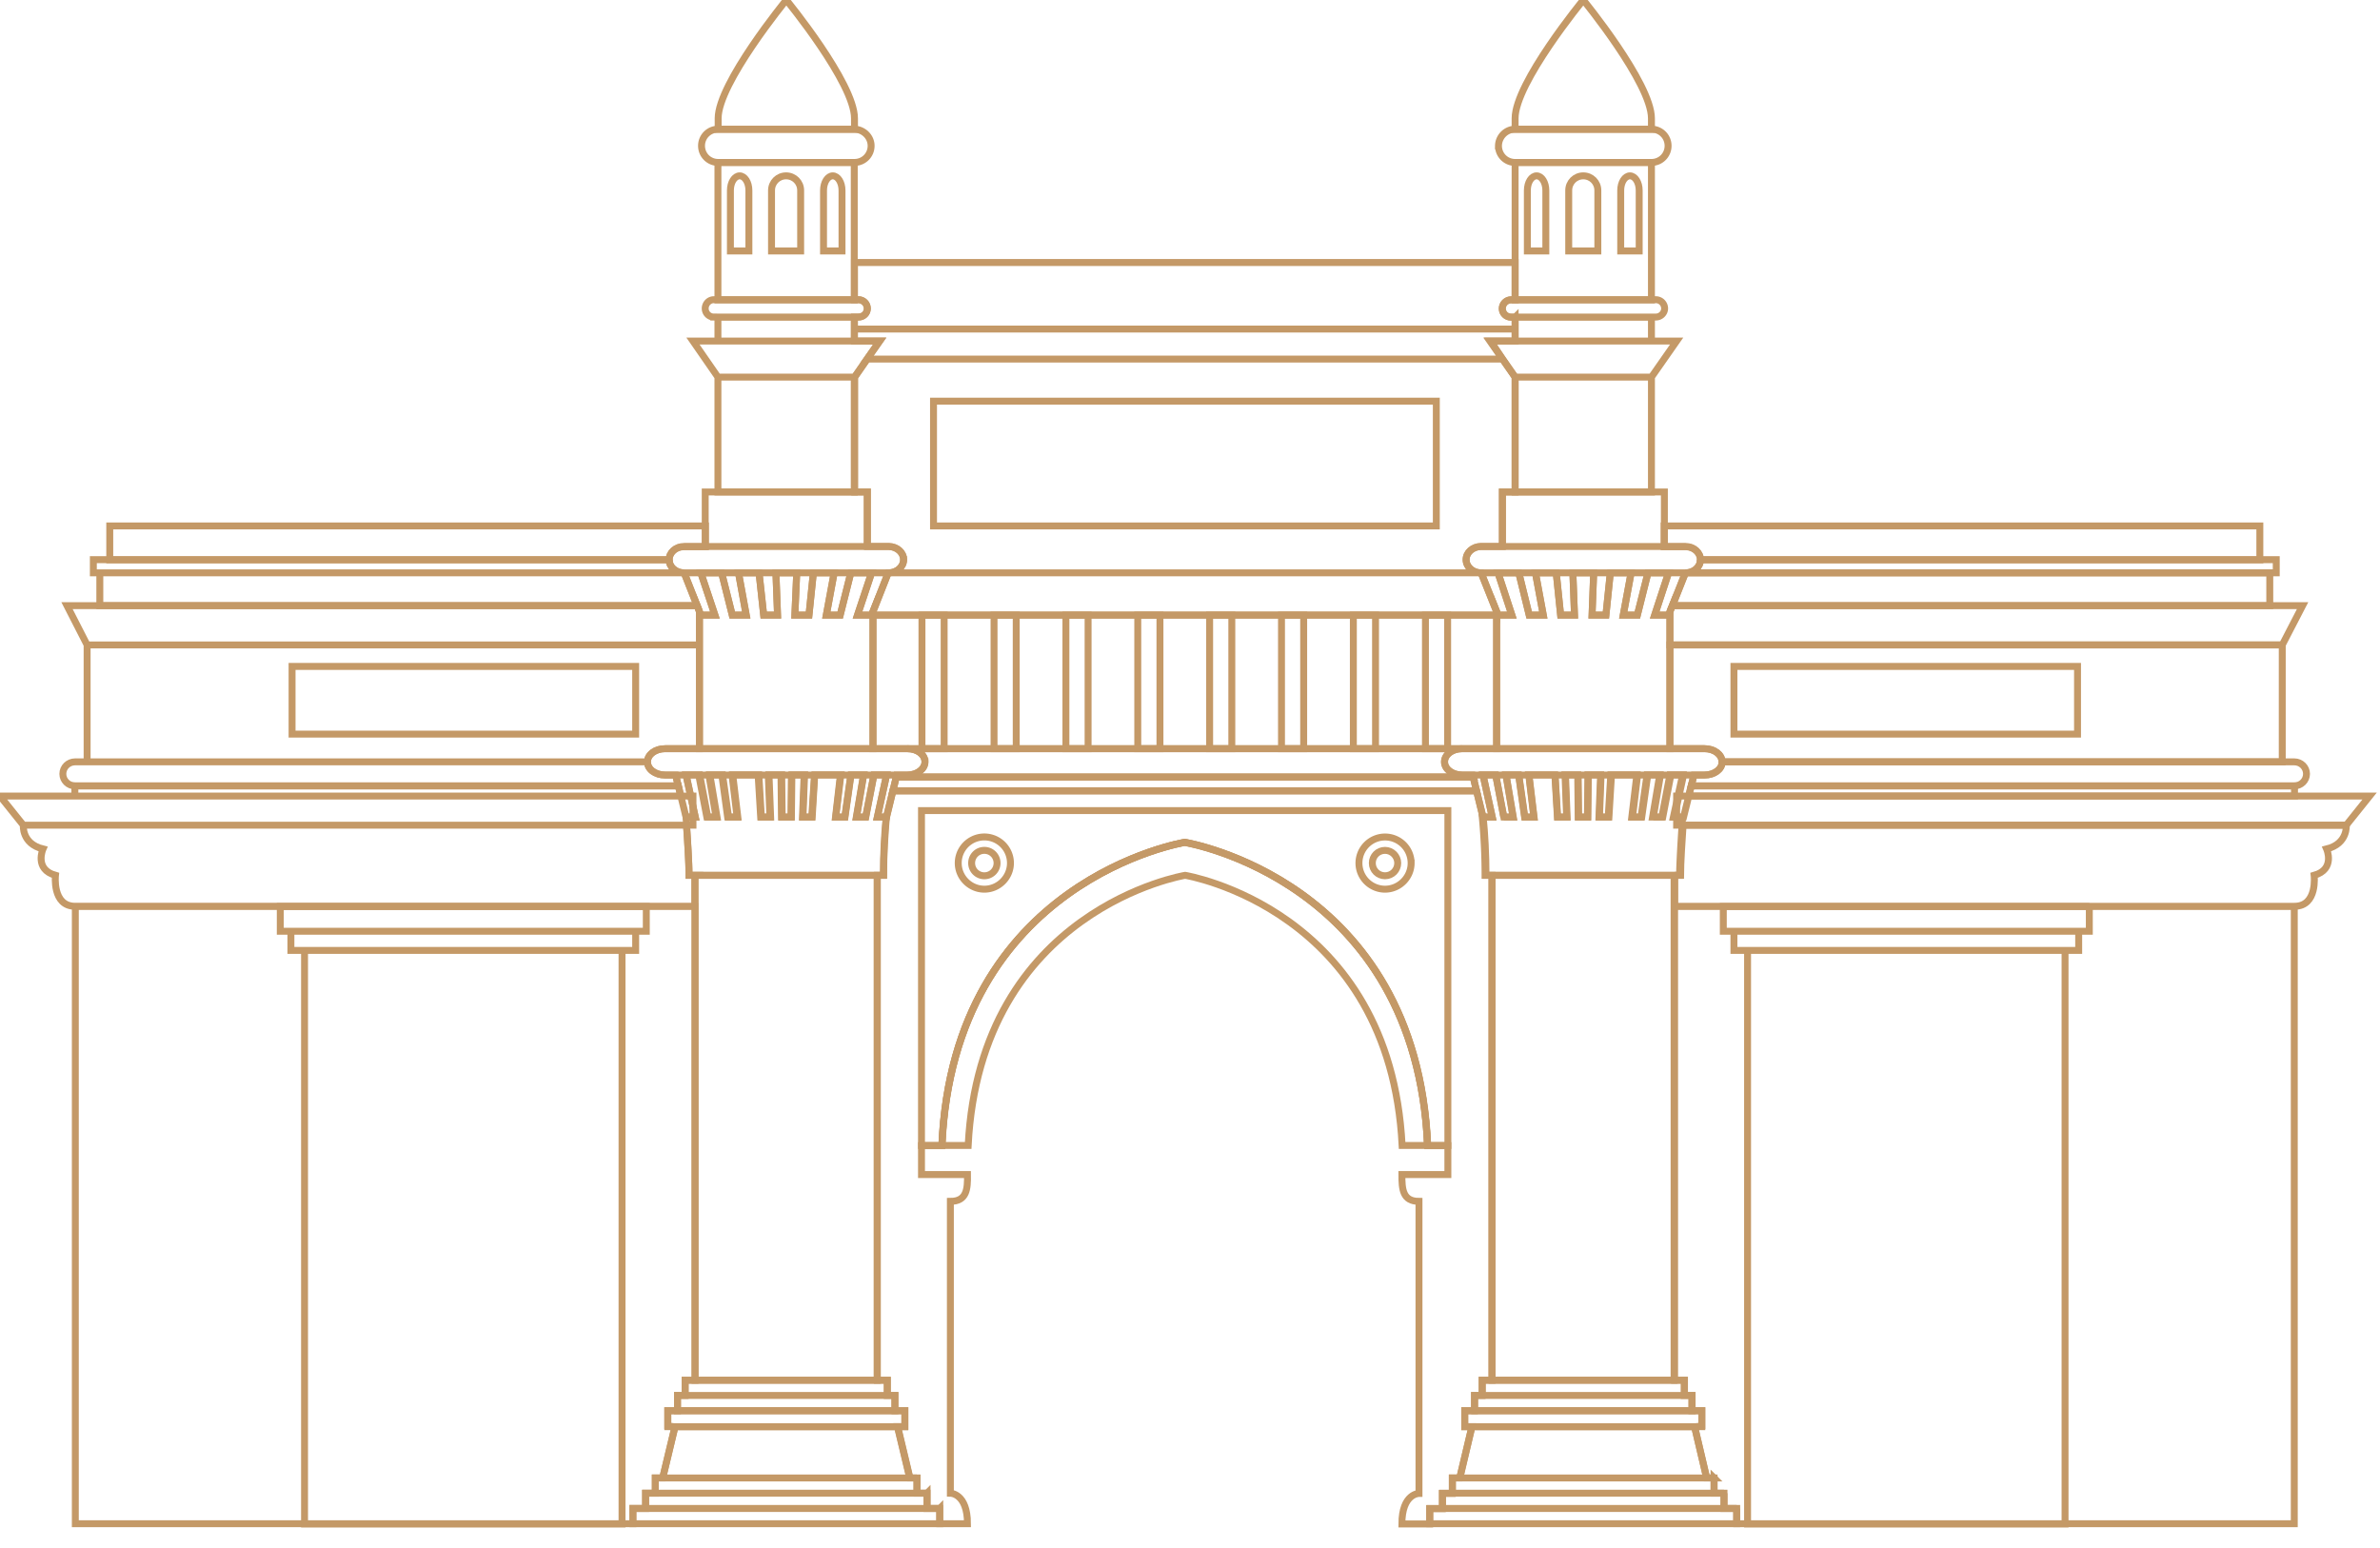 <svg width="103" height="67" fill="none" xmlns="http://www.w3.org/2000/svg"><path d="M73.77 32.4h-1.5v-4.49h26.5v5.06H74.52c0-.32-.33-.57-.75-.57zm-9 0v-5.78H37.78v5.78h26.99zm-35.16-7.61H4.32v1.42h25.85l-.56-1.42zm-.65-.57H4.04v.57H29.6c-.36 0-.64-.25-.64-.57z" stroke="#C49967" stroke-width=".3" stroke-miterlimit="10"/><path d="M30.27 26.47l-.1-.26H2.9l.87 1.7h26.5v-1.44zm-1.49 5.93h1.49v-4.49H3.77v5.06h24.25c0-.32.34-.57.76-.57zm.46 1.14h-.46c-.42 0-.76-.25-.76-.57H3.25c-.29 0-.53.23-.53.52 0 .29.24.52.53.52h26.1l-.11-.47z" stroke="#C49967" stroke-width=".3" stroke-miterlimit="10"/><path d="M29.36 34.01H3.24v.44h26.22l-.1-.44zm.72 3.87h-.26c0-.5-.07-1.61-.11-2.17H1.01s-.08.8.85 1.03c0 0-.39.88.54 1.14 0 0-.15 1.34.85 1.34h26.82v-1.34h.01zm42.39 0h.26c0-.5.07-1.61.11-2.17h28.7s.08.8-.85 1.03c0 0 .39.88-.54 1.14 0 0 .16 1.34-.85 1.34H72.48v-1.34h-.01zM36.97 7.03h-5.9v5.95h5.9V7.03zm34.5 0h-5.9v5.95h5.9V7.03zM29.6 23.66h.93v-.9H4.75v1.47h24.21c0-.32.28-.57.64-.57zm43.35 0h-.93v-.9H97.8v1.47H73.59c0-.32-.29-.57-.64-.57zM27.94 65.28v-.66h.42v-.66h.32l.53-2.21-.31-.04v-.66h.42v-.66h.33v-.66h.43v-20.5H3.26v26.71h24.13v-.66h.55zm46.67 0v-.66h-.43v-.66h-.32l-.52-2.21.31-.04v-.66h-.43v-.66h-.33v-.66h-.42v-20.5h26.82v26.71H75.16v-.66h-.55zM29.99 35.71H1.01L0 34.45h29.99v1.26z" stroke="#C49967" stroke-width=".3" stroke-miterlimit="10"/><path d="M27.97 39.23H12.13v1.07h15.84v-1.07zm-.46 1.07H12.59v.83h14.92v-.83zm-.59.83H13.18v24.82h13.74V41.13zm.59-12.29H12.64v2.93h14.87v-2.93zM38.4 59.73h-8.75v.66h8.75v-.66zm.33.66h-9.41v.66h9.41v-.66zm-.76-25.03l.4-1.83h-.55l-.35 1.83h-.4l.31-1.83h-.55l-.26 1.83h-.4l.22-1.83h-1.13l-.11 1.83h-.4l.07-1.83h-.55l-.02 1.83h-.4l-.02-1.83h-.55l.07 1.83h-.4l-.11-1.83h-1.13l.22 1.83h-.4l-.26-1.83h-.55l.31 1.83h-.4l-.35-1.83h-.59l.4 1.83h-.4s.13 1.83.13 2.52h8.42c0-.91.06-1.79.12-2.52h-.39zM37.7 6.31c0 .4-.32.72-.72.72h-5.9c-.4 0-.72-.32-.72-.72 0-.4.32-.72.72-.72h5.9c.39.01.72.33.72.72z" stroke="#C49967" stroke-width=".3" stroke-miterlimit="10"/><path d="M34.03 0s-2.95 3.6-2.95 5.12v.48h5.9v-.48c0-1.53-2.95-5.12-2.95-5.12zm.62 10.85V8.24c0-.35-.28-.63-.63-.63s-.63.28-.63.63v2.62h1.26v-.01zm-2.24 0V8.24c0-.35-.18-.63-.4-.63-.22 0-.4.28-.4.63v2.62h.8v-.01zm4.03 0V8.24c0-.35-.18-.63-.4-.63-.22 0-.4.28-.4.63v2.62h.8v-.01zm1.09 10.44h-7.01v2.36h7.01v-2.36zm1.57 2.93c0 .31-.29.57-.64.57H29.6c-.35 0-.64-.25-.64-.57 0-.31.29-.57.64-.57h8.86c.35.01.64.26.64.57zm.93 8.75c0 .31-.34.57-.76.57H28.78c-.42 0-.76-.25-.76-.57 0-.31.34-.57.76-.57h10.49c.42 0 .76.25.76.57zm-9.09-6.35h-.61l-.72-1.83h.72l.61 1.83zm1.35 0h-.6l-.46-1.83h.73l.33 1.83zm1.36 0h-.6l-.2-1.83h.73l.07 1.83zm1.36 0h-.61l.08-1.83h.72l-.19 1.83zm1.35 0h-.6l.34-1.83h.72l-.46 1.83zm1.36 0h-.61l.61-1.83h.72l-.72 1.83zm-7.63 8.74h-.4l-.45-1.82h.45l.4 1.82zm.9 0h-.4l-.35-1.82h.44l.31 1.82zm.91 0h-.41l-.25-1.82h.44l.22 1.82zm1.42 0h-.4l-.11-1.82h.44l.07 1.82zm.91 0h-.41l-.02-1.82h.45l-.02 1.82zm.9 0h-.4l.07-1.82h.45l-.12 1.82zm1.43 0h-.4l.21-1.82h.45l-.26 1.82zm.9 0h-.4l.31-1.82h.45l-.36 1.82zm.91 0h-.4l.4-1.82h.44l-.44 1.82z" stroke="#C49967" stroke-width=".3" stroke-miterlimit="10"/><path d="M37.72 26.62h-.61l.61-1.83h-.9l-.46 1.83h-.6l.34-1.83h-.9l-.19 1.83h-.61l.08-1.83h-.9l.07 1.83h-.6l-.2-1.83h-.89l.34 1.83h-.61l-.46-1.83h-.9l.61 1.83h-.61l-.06-.15v5.93h7.51v-5.93l-.06.15zm-.19-13.27c0 .21-.17.37-.38.37h-6.26a.37.37 0 01-.37-.37c0-.21.17-.38.37-.38h6.26c.21.01.38.18.38.38zm-.55 2.97h-5.91l-1.08-1.56h8.08l-1.09 1.56zm.98 21.56h-7.88v21.85h7.88V37.88zm1.2 23.17H28.9v.69h10.26v-.69zm.21 2.91H28.68l.53-2.21h9.63l.53 2.21zm.31 0H28.36v.66h11.32v-.66zm.44.66H27.94v.66h12.18v-.66zm.55.66H27.39v.66h13.28v-.66zm-3.7-51.55h-5.9v1.03h5.9v-1.03zm0 2.59h-5.9v4.97h5.9v-4.97zm35.59 19.39h28.98l1.01-1.26H72.56v1.26zm17.86 3.52H74.58v1.07h15.84v-1.07zm-.46 1.07H75.04v.83h14.92v-.83zm-.59.83H75.63v24.82h13.74V41.13zM72.94 24.79h25.29v1.42H72.38l.56-1.42zm16.97 4.05H75.04v2.93h14.87v-2.93zM72.9 59.73h-8.75v.66h8.75v-.66zm.33.66h-9.41v.66h9.41v-.66z" stroke="#C49967" stroke-width=".3" stroke-miterlimit="10"/><path d="M64.58 35.36l-.4-1.83h.55l.35 1.83h.4l-.31-1.83h.55l.26 1.83h.4l-.22-1.83h1.13l.11 1.83h.4l-.07-1.83h.55l.02 1.83h.4l.02-1.83h.55l-.07 1.83h.4l.11-1.83h1.13l-.22 1.83h.4l.26-1.83h.55l-.31 1.83h.4l.35-1.83h.55l-.4 1.83h.4s-.13 1.83-.13 2.52h-8.42c0-.91-.05-1.79-.12-2.52h.43zm.27-29.05c0 .4.32.72.72.72h5.9c.4 0 .72-.32.72-.72 0-.4-.32-.72-.72-.72h-5.9a.73.73 0 00-.72.72z" stroke="#C49967" stroke-width=".3" stroke-miterlimit="10"/><path d="M68.52 0s2.95 3.6 2.95 5.12v.48h-5.9v-.48c0-1.53 2.95-5.12 2.95-5.12zm-.63 10.85V8.24c0-.35.28-.63.63-.63s.63.28.63.63v2.62h-1.26v-.01zm2.25 0V8.24c0-.35.18-.63.4-.63.22 0 .4.28.4.63v2.62h-.8v-.01zm-4.04 0V8.24c0-.35.18-.63.4-.63.22 0 .4.28.4.63v2.62h-.8v-.01zm5.93 10.44h-7.01v2.36h7.01v-2.36zm-8.58 2.93c0 .31.29.57.64.57h8.86c.35 0 .64-.25.64-.57 0-.31-.29-.57-.64-.57h-8.86c-.35.01-.64.26-.64.57zm-.93 8.75c0 .31.34.57.76.57h10.49c.42 0 .76-.25.76-.57 0-.31-.34-.57-.76-.57h-10.5c-.41 0-.75.25-.75.57zm9.09-6.35h.6l.73-1.83h-.73l-.6 1.83zm-1.36 0h.61l.46-1.83h-.73l-.34 1.83zm-1.35 0h.6l.19-1.83h-.72l-.07 1.83zm-1.36 0h.6l-.07-1.83h-.72l.19 1.83zm-1.36 0h.61l-.34-1.83h-.72l.45 1.83zm-1.35 0h.6l-.6-1.83h-.73l.73 1.83zm7.63 8.74h.4l.45-1.82h-.45l-.4 1.82zm-.91 0h.41l.35-1.82h-.45l-.31 1.82zm-.9 0h.4l.26-1.82h-.44l-.22 1.82zm-1.43 0h.41l.11-1.82h-.45l-.07 1.82zm-.9 0h.4l.02-1.82h-.44l.02 1.82zm-.91 0h.41l-.07-1.82h-.45l.11 1.82zm-1.42 0h.4l-.22-1.82h-.44l.26 1.82zm-.91 0h.41l-.31-1.82h-.45l.35 1.82zm-.9 0h.4l-.4-1.82h-.45l.45 1.82z" stroke="#C49967" stroke-width=".3" stroke-miterlimit="10"/><path d="M64.83 26.62h.6l-.6-1.83h.9l.45 1.83h.61l-.34-1.83h.9l.19 1.83h.6l-.07-1.83h.9l-.07 1.83h.6l.19-1.83h.9l-.34 1.83h.61l.46-1.83h.89l-.6 1.83h.6l.06-.15v5.93h-7.5v-5.93l.06.15zm.19-13.27c0 .21.17.37.38.37h6.26c.21 0 .38-.17.38-.37a.38.38 0 00-.38-.38h-6.27c-.21.01-.37.18-.37.38zm.55 2.97h5.9l1.09-1.56h-8.08l1.09 1.56zm8.08 44.73H63.39v.69h10.26v-.69zm-10.47 2.91h10.68l-.52-2.21H63.7l-.52 2.21zm11 0H62.86v.66h11.32v-.66zm.43.66H62.43v.66h12.18v-.66zm.55.66H61.88v.66h13.28v-.66zm-3.69-51.55h-5.9v1.03h5.9v-1.03zm0 2.59h-5.9v4.97h5.9v-4.97zm.98 21.56h-7.88v21.85h7.88V37.88zm1.14-13.66h24.92v.57H72.95c.35 0 .64-.25.64-.57z" stroke="#C49967" stroke-width=".3" stroke-miterlimit="10"/><path d="M72.27 26.47l.11-.26h27.27l-.88 1.7h-26.5v-1.44zm1.04 7.07h.46c.42 0 .76-.25.76-.57h24.76c.29 0 .53.23.53.52 0 .29-.24.52-.53.52h-26.1l.12-.47z" stroke="#C49967" stroke-width=".3" stroke-miterlimit="10"/><path d="M73.19 34.01H99.3v.44H73.08l.11-.44zm-8.88 3.87c0-.91-.05-1.79-.12-2.52h-.01l-.28-1.14H38.64l-.28 1.14h-.01c-.07.72-.12 1.6-.12 2.52h-.26v21.85h.43v.66h.33v.66h.43v.69h-.31l.53 2.22h.31v.66h.43v.66h.55v.66h1.2c0-1.32-.74-1.32-.74-1.32V51.99c.71 0 .75-.53.74-1.16h-1.99v-1.25h.88c.5-11.5 10.51-13.12 10.51-13.12s10.01 1.62 10.51 13.12h.88v1.25h-1.99c0 .63.03 1.16.74 1.16v12.64s-.74 0-.74 1.32h1.2v-.66h.55v-.66h.43v-.67h.32l.53-2.22h-.31v-.69h.42v-.66h.33v-.66h.43V37.88h-.26zM40.86 26.62h-.96v5.78h.96v-5.78zm3.12 0h-.96v5.78h.96v-5.78zm3.11 0h-.96v5.78h.96v-5.78zm3.11 0h-.96v5.78h.96v-5.78zm3.11 0h-.96v5.78h.96v-5.78zm3.11 0h-.96v5.78h.96v-5.78zm3.11 0h-.96v5.78h.96v-5.78zm3.12 0h-.96v5.78h.96v-5.78z" stroke="#C49967" stroke-width=".3" stroke-miterlimit="10"/><path d="M61.79 49.57c-.5-11.5-10.51-13.12-10.51-13.12s-10.01 1.62-10.51 13.12h1.13c.52-10.24 9.39-11.69 9.39-11.69s8.87 1.45 9.39 11.69h1.11zm3.78-35.84h-.18c-.21 0-.38-.17-.38-.37 0-.21.17-.38.38-.38h.18v-1.62H36.98v1.61h.18c.21 0 .38.17.38.38s-.17.37-.38.37h-.18v.52h28.59v-.51zm-.54 1.81l-.52-.78h1.06v-.52H36.98v.52h1.09l-.55.78h27.51zm-26.57 9.25h25.63c-.35 0-.64-.25-.64-.57 0-.32.29-.57.64-.57h.93v-2.36h.55v-4.97l-.54-.78h-27.5l-.54.78v4.97h.55v2.36h.93c.35 0 .64.25.64.57 0 .32-.3.57-.65.57zm26.31 1.83v-.15l.06.15-.73-1.83H38.44l-.72 1.83.06-.15v.15h26.99zm-1.04 6.92h-.46c-.42 0-.76-.25-.76-.57 0-.31.34-.57.76-.57h-24c.42 0 .76.25.76.57 0 .31-.34.57-.76.57h-.46l-.02.09h24.97l-.03-.09z" stroke="#C49967" stroke-width=".3" stroke-miterlimit="10"/><path d="M63.76 33.62H38.79l-.15.61H63.9l-.14-.61zm-23.88 1.46v14.49h.88c.5-11.5 10.51-13.12 10.51-13.12s10.01 1.62 10.51 13.12h.88V35.08H39.88zm22.28-17.72H40.4v5.4h21.76v-5.4z" stroke="#C49967" stroke-width=".3" stroke-miterlimit="10"/><path d="M43.73 37.35c0 .62-.51 1.13-1.13 1.13-.62 0-1.13-.51-1.13-1.13a1.129 1.129 0 112.26 0z" stroke="#C49967" stroke-width=".3" stroke-miterlimit="10"/><path d="M43.15 37.35c0 .3-.24.55-.55.55-.3 0-.55-.24-.55-.55 0-.3.24-.55.55-.55.31 0 .55.25.55.55zm17.92 0c0 .62-.51 1.13-1.13 1.13a1.129 1.129 0 111.13-1.13z" stroke="#C49967" stroke-width=".3" stroke-miterlimit="10"/><path d="M60.49 37.35c0 .3-.24.55-.55.55-.3 0-.55-.24-.55-.55 0-.3.24-.55.55-.55.3 0 .55.25.55.55z" stroke="#C49967" stroke-width=".3" stroke-miterlimit="10"/></svg>